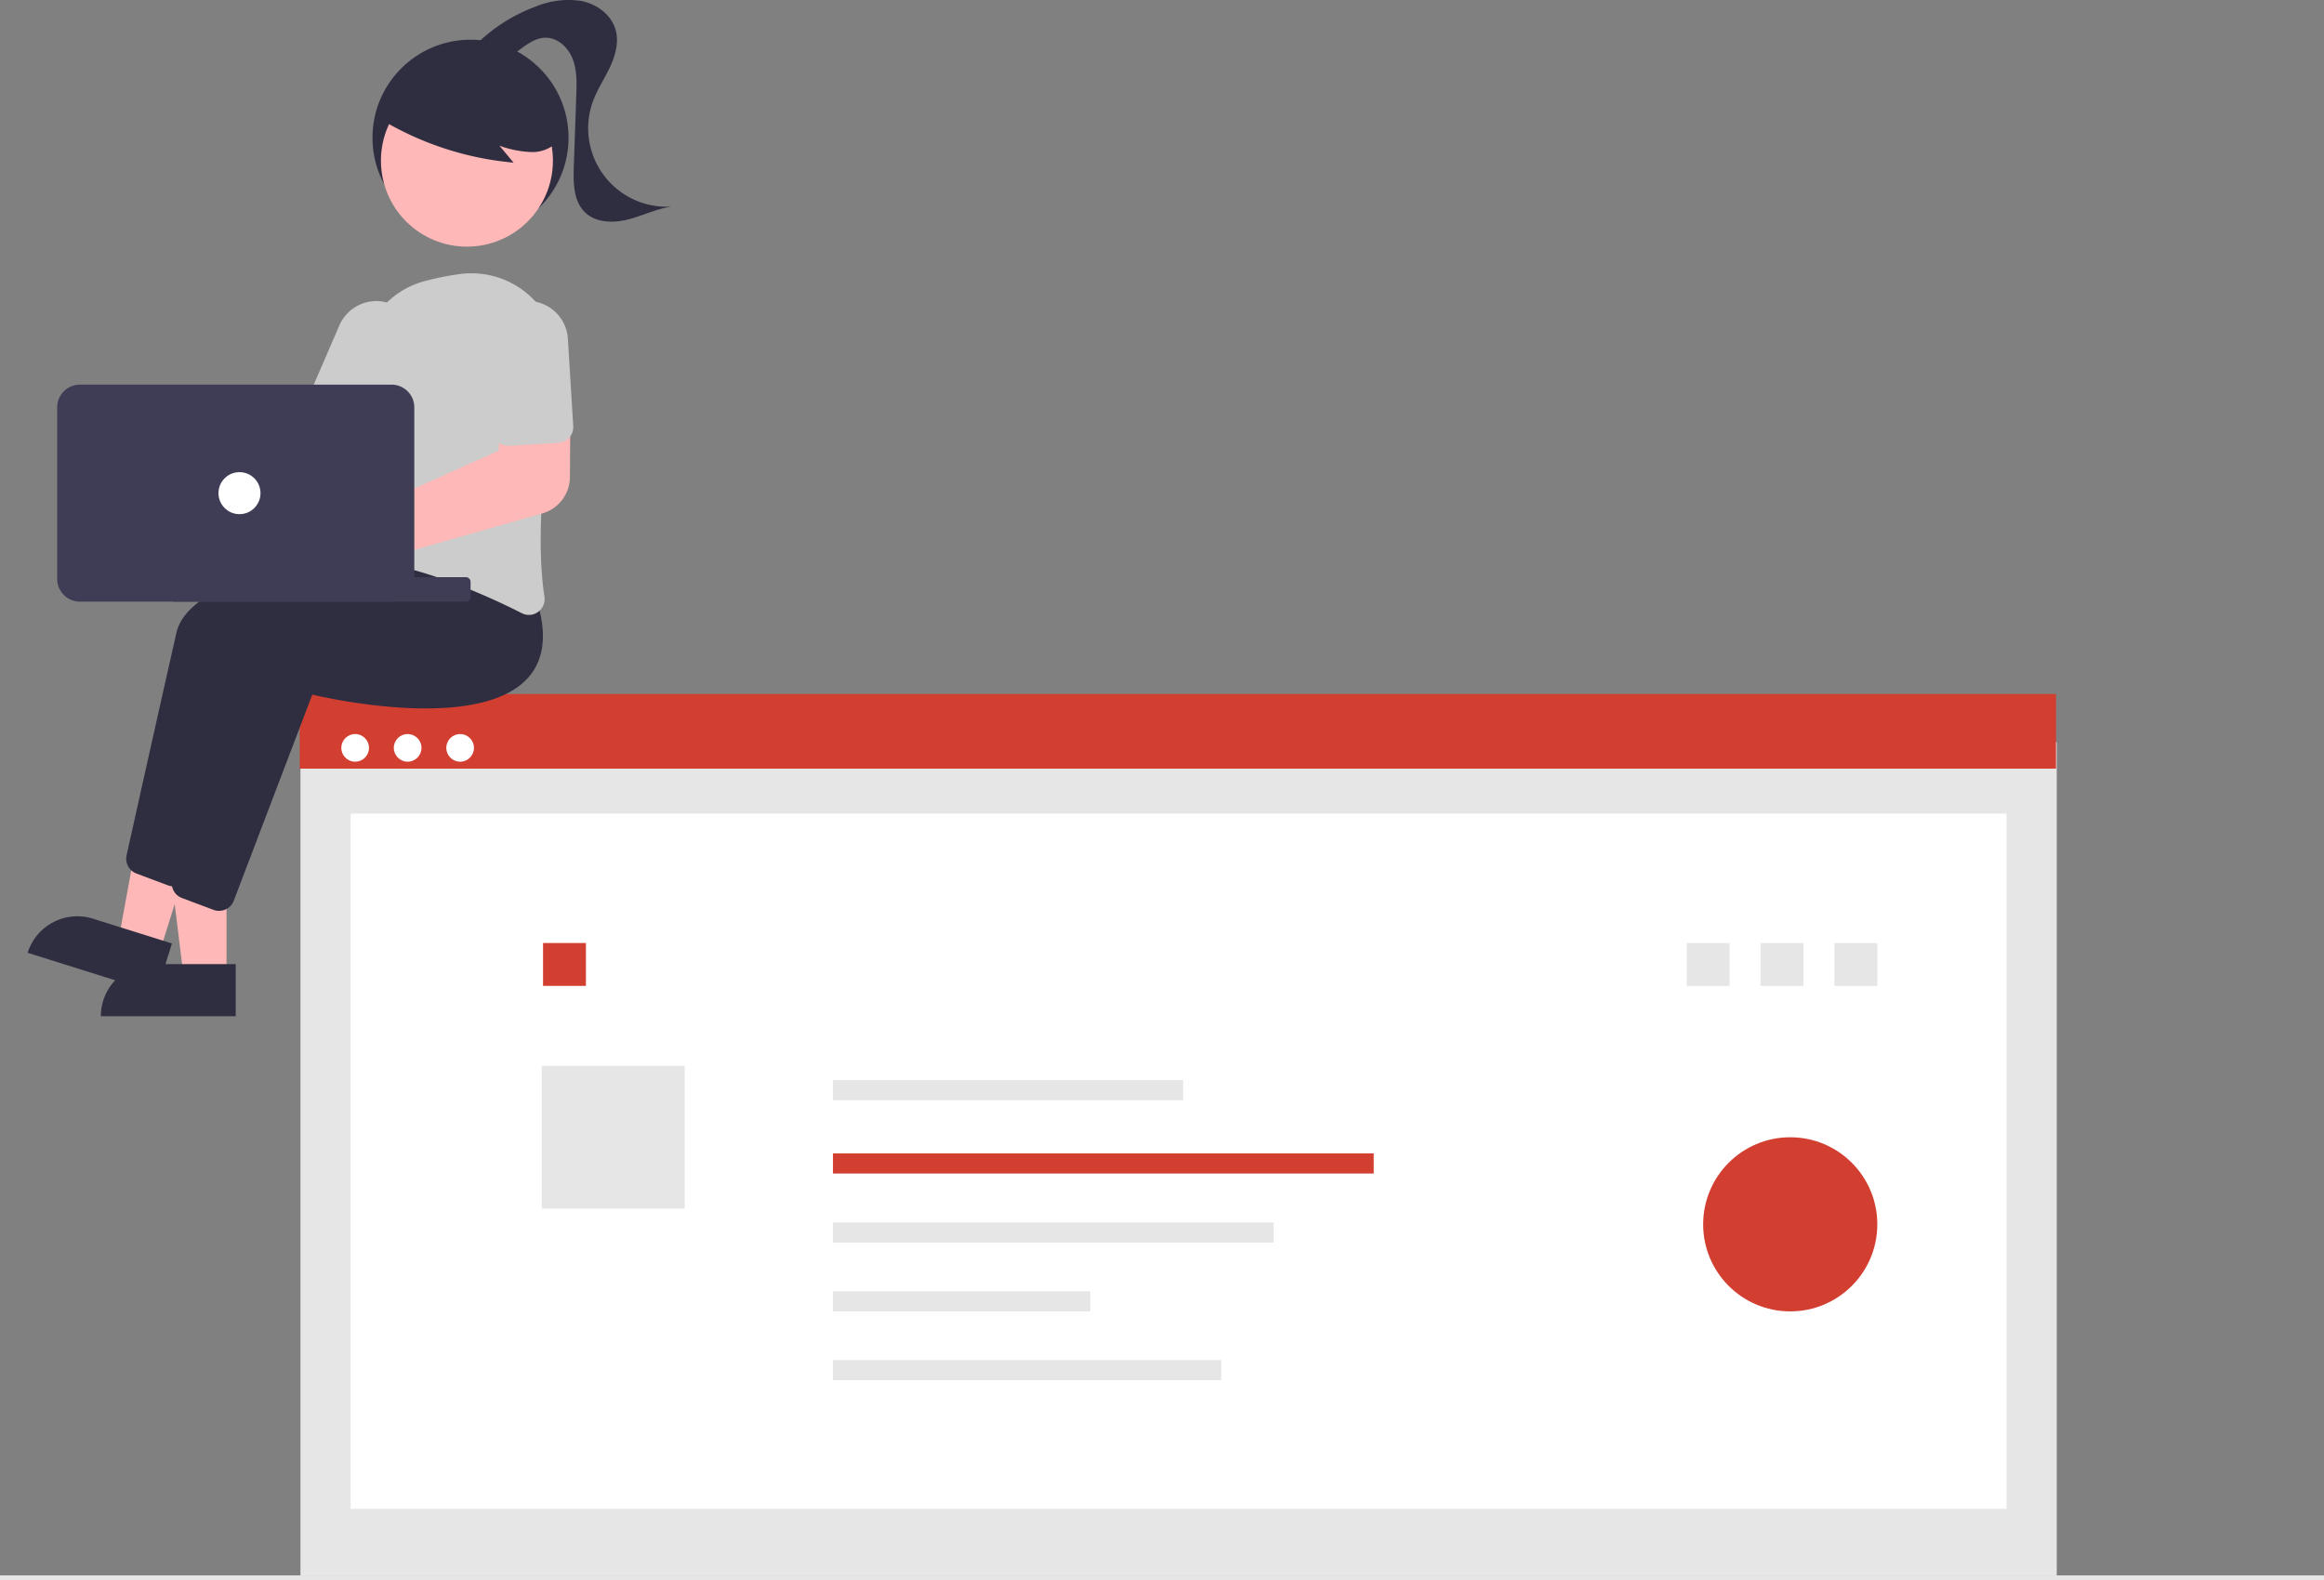<svg xmlns="http://www.w3.org/2000/svg" id="a00b719f-590c-42c2-94d0-7f3bb3640666" width="931" height="633.235" data-name="Layer 1" viewBox="0 0 931 633.235"><rect x="0" y="0" width="931" height="633.235" fill="#808080" stroke="none"/><g id="a2bfc056-849c-4ec6-91e1-f91319e9ec32" data-name="Group 41"><rect id="a3c1d3c4-4e90-4475-ab67-d6aa194b0cda" width="703.576" height="333.859" x="120.363" y="297.375" fill="#e6e6e6" data-name="Rectangle 62"/><rect id="e222743c-d215-4483-8b06-896263acb449" width="663.339" height="278.549" x="140.482" y="326.004" fill="#fff" data-name="Rectangle 75"/><rect id="a5e02001-7de0-497e-bd39-9bc4e3f553c3" width="17.177" height="17.177" x="675.712" y="377.851" fill="#e6e6e6" data-name="Rectangle 76"/><rect id="a818f6b2-9049-4be6-858a-9eef7b067dda" width="17.177" height="17.177" x="217.543" y="377.851" fill="#d23f31" data-name="Rectangle 77"/><rect id="e2dc3e68-3640-4751-a187-2d32846d30c0" width="57.258" height="57.258" x="217.046" y="427.053" fill="#e6e6e6" data-name="Rectangle 78"/><rect id="a0ba3db0-8b31-4423-a256-2a0dc53933ae" width="703.576" height="29.89" x="120.063" y="278.086" fill="#d23f31" data-name="Rectangle 80"/><circle id="bb2c25e8-a4f5-477f-938a-ba2f4a6c137d" cx="142.275" cy="299.662" r="5.54" fill="#fff" data-name="Ellipse 90"/><circle id="eb283697-d5f2-44f6-a11b-2e5adde2f565" cx="163.303" cy="299.662" r="5.54" fill="#fff" data-name="Ellipse 91"/><circle id="e7e312b6-8acc-452e-9cd4-4f6349f5007f" cx="184.332" cy="299.662" r="5.54" fill="#fff" data-name="Ellipse 92"/><rect id="a0963db8-a572-4a40-8f57-be0fd9c2d8c3" width="931" height="2" y="631.235" fill="#e6e6e6" data-name="Rectangle 60"/><rect id="b36c2a8e-a9be-4d37-810e-923692d19cdb" width="140.281" height="8.053" x="333.688" y="432.78" fill="#e6e6e6" data-name="Rectangle 81"/><rect id="aa1d26da-49a8-41de-8cb5-b8f8184fe0ae" width="216.625" height="8.053" x="333.688" y="462.154" fill="#d23f31" data-name="Rectangle 82"/><rect id="ac31809e-ecba-4f59-90db-296bd3050334" width="176.544" height="8.053" x="333.688" y="489.827" fill="#e6e6e6" data-name="Rectangle 83"/><rect id="b84288f0-dbbf-4761-bd75-4b898461b36c" width="103.064" height="8.053" x="333.688" y="517.398" fill="#e6e6e6" data-name="Rectangle 84"/><rect id="bd93c4e7-cb78-4a87-ab16-23d001bc2737" width="155.55" height="8.053" x="333.688" y="544.967" fill="#e6e6e6" data-name="Rectangle 85"/><rect id="bba4eb33-6fa2-4df7-a8d1-83644e8e5d67" width="17.177" height="17.177" x="705.296" y="377.851" fill="#e6e6e6" data-name="Rectangle 88"/><rect id="f2a4bb2b-ea4d-4e49-9a1a-d309a808d159" width="17.177" height="17.177" x="734.879" y="377.851" fill="#e6e6e6" data-name="Rectangle 90"/><circle id="b03b494e-dda4-489e-89cd-b5d563742355" cx="717.171" cy="490.566" r="34.884" fill="#d23f31" data-name="Ellipse 88" opacity=".997" style="isolation:isolate"/><circle id="e6d27be5-fed8-4aaf-9e55-a91224dd363a" cx="188.489" cy="55.184" r="39.273" fill="#2f2e41" data-name="Ellipse 97"/><path id="fe6a134f-9064-47d4-b31c-90708736d4a8" fill="#feb8b8" d="M225.253,524.592h-17.2l-8.181-66.326h25.379Z" data-name="Path 630" transform="translate(-134.5 -133.382)"/><path id="fa849e20-ba67-4278-81ee-d1167b7aa6dc" fill="#2f2e41" d="M195.775,519.678h33.163v20.881H174.894a20.881,20.881,0,0,1,20.881-20.881Z" data-name="Path 631" transform="translate(-134.5 -133.382)"/><path id="a88ec020-2ed6-4a48-814f-7c14aebc27ac" fill="#feb8b8" d="M198.41,514.995l-16.406-5.149,12.052-65.735,24.214,7.6Z" data-name="Path 632" transform="translate(-134.5 -133.382)"/><path id="b4b30a85-97bd-4362-a855-e6f58c99cba3" fill="#2f2e41" d="M171.746,501.482l31.642,9.93-6.252,19.923-51.564-16.182A20.881,20.881,0,0,1,171.747,501.483h0Z" data-name="Path 633" transform="translate(-134.5 -133.382)"/><path id="f42c0410-8a39-47c2-9be6-23f0eea84aff" fill="#2f2e41" d="M204.005,488.528a6.258,6.258,0,0,1-2.2-.4l-12.655-4.743a6.334,6.334,0,0,1-3.947-7.271c3.185-14.321,14.04-63.077,19.984-89.228,7.049-31.019,109.885-36.783,114.259-37.013l.36-.019,11.568,14.531c4.18,13.436,2.855,23.916-3.938,31.15-19.823,21.105-79.006,8.009-86.063,6.352l-31.455,82.577a6.33,6.33,0,0,1-5.91,4.064Z" data-name="Path 634" transform="translate(-134.5 -133.382)"/><path id="bb9232ec-2887-4985-b220-30c2c46adf62" fill="#2f2e41" d="M222.239,498.346a6.255,6.255,0,0,1-2.2-.4l-12.651-4.744a6.333,6.333,0,0,1-3.947-7.271c3.185-14.321,14.04-63.077,19.984-89.228,7.049-31.019,109.885-36.783,114.259-37.013l.36-.019,11.564,14.535c4.18,13.436,2.855,23.916-3.938,31.15-19.822,21.1-79.006,8.009-86.063,6.351l-31.459,82.574a6.33,6.33,0,0,1-5.91,4.064Z" data-name="Path 635" transform="translate(-134.5 -133.382)"/><path id="bf752b52-878a-4c47-8a02-c5dd3ca125d0" fill="#feb8b8" d="M185.638,296.338a14.799,14.799,0,0,1,1.241,1.966l69.178,7.288,9.96-13.654,22.569,12.335-19.559,33.132-84.841-21.632a14.722,14.722,0,1,1,1.454-19.436Z" data-name="Path 636" transform="translate(-134.5 -133.382)"/><path id="ae95fee3-8471-4436-bacf-47da3ee4edce" fill="#ccc" d="M346.397,379.771a6.314,6.314,0,0,1-2.875-.7c-13.833-7.034-40.769-19.215-65.747-21.764a6.161,6.161,0,0,1-4.342-2.454,6.338,6.338,0,0,1-1.169-4.924c2.254-12.477,7.424-44.249,6.758-69.712a34.5,34.5,0,0,1,26.063-34.319h0a112.014,112.014,0,0,1,13.9-2.741,34.779,34.779,0,0,1,38.655,40.342c-4.454,26.388-8.945,63.244-5.042,88.972a6.322,6.322,0,0,1-2.551,6.1A6.213,6.213,0,0,1,346.397,379.771Z" data-name="Path 637" transform="translate(-134.5 -133.382)"/><path id="f8a5325a-7268-4362-a255-60631c9bfca5" fill="#ccc" d="M280.303,312.652a6.314,6.314,0,0,1-2.506-.523l-18.021-7.8a6.319,6.319,0,0,1-3.285-8.3l13.93-32.179a16.13,16.13,0,1,1,29.697,12.602q-.045.106-.092.212l-13.93,32.18A6.328,6.328,0,0,1,280.303,312.652Z" data-name="Path 638" transform="translate(-134.5 -133.382)"/><circle id="e89a297e-1488-4b62-b167-7800139de88b" cx="187.054" cy="64.377" r="34.45" fill="#feb8b8" data-name="Ellipse 98"/><path id="bfc7d311-3606-4cd9-8309-fa0ce7944c94" fill="#2f2e41" d="M286.484,180.831a124.255,124.255,0,0,0,53.757,17.713l-5.667-6.789a41.638,41.638,0,0,0,12.863,2.554,14.087,14.087,0,0,0,11.483-5.375,13.1,13.1,0,0,0,.877-12.1,24.816,24.816,0,0,0-7.807-9.763,46.482,46.482,0,0,0-43.263-7.732,27.779,27.779,0,0,0-12.922,8.289c-3.266,4.029-9.553,7.619-7.881,12.528Z" data-name="Path 639" transform="translate(-134.5 -133.382)"/><path id="ec73fef4-50dc-4543-9636-3b24ac170308" fill="#2f2e41" d="M324.634,151.81a66.918,66.918,0,0,1,24.345-15.747,34.253,34.253,0,0,1,18.443-2.289c6.153,1.238,11.971,5.494,13.688,11.531,1.4,4.936-.046,10.251-2.224,14.9s-5.086,8.956-6.848,13.776a31.441,31.441,0,0,0,31.638,42.163c-6.045.811-11.617,3.652-17.526,5.163s-12.883,1.41-17.274-2.824c-4.646-4.479-4.739-11.761-4.514-18.21l1-28.762c.17-4.889.316-9.935-1.448-14.5s-5.954-8.56-10.846-8.518c-3.708.031-6.989,2.278-9.963,4.493s-6.121,4.578-9.814,4.908-7.91-2.4-7.634-6.1" data-name="Path 640" transform="translate(-134.5 -133.382)"/><path id="ba6ab2e4-b23b-4027-ba52-bbc91f9115f8" fill="#feb8b8" d="M263.635,370.921a15.435,15.435,0,1,1,5.95-29.685h0a14.841,14.841,0,0,1,1.839.932l62.755-28.171,1.763-17.02,27.051-.724-.179,28.335a15.26,15.26,0,0,1-11.027,14.509l-73.385,20.885a14.455,14.455,0,0,1-.5,1.429,15.492,15.492,0,0,1-14.26,9.509Z" data-name="Path 641" transform="translate(-134.5 -133.382)"/><path id="b13d6e0f-103e-49e8-b98c-f9f1d84e31ae" fill="#ccc" d="M360.702,310.136a6.305,6.305,0,0,1-2.471.668l-19.6,1.205a6.319,6.319,0,0,1-6.687-5.912l-2.151-35a16.13,16.13,0,0,1,32.2-1.981l2.152,35a6.327,6.327,0,0,1-3.441,6.02Z" data-name="Path 642" transform="translate(-134.5 -133.382)"/><rect id="ef169b54-99b1-4807-9c68-842c3cbd65db" width="120.625" height="9.818" x="67.888" y="231.258" fill="#3f3d56" data-name="Rectangle 91" rx="1.778"/><path id="ba69314c-00f4-451f-ada7-fcdfd2edc53a" fill="#3f3d56" d="M157.405,365.343v-68.729a9.128,9.128,0,0,1,9.117-9.117H291.355a9.127,9.127,0,0,1,9.117,9.117v68.729a9.127,9.127,0,0,1-9.117,9.117H166.522A9.128,9.128,0,0,1,157.405,365.343Z" data-name="Path 643" transform="translate(-134.5 -133.382)"/><circle id="bf28e027-707c-49c1-b6c0-ef0059b61f2f" cx="95.94" cy="197.599" r="8.416" fill="#fff" data-name="Ellipse 99"/></g></svg>